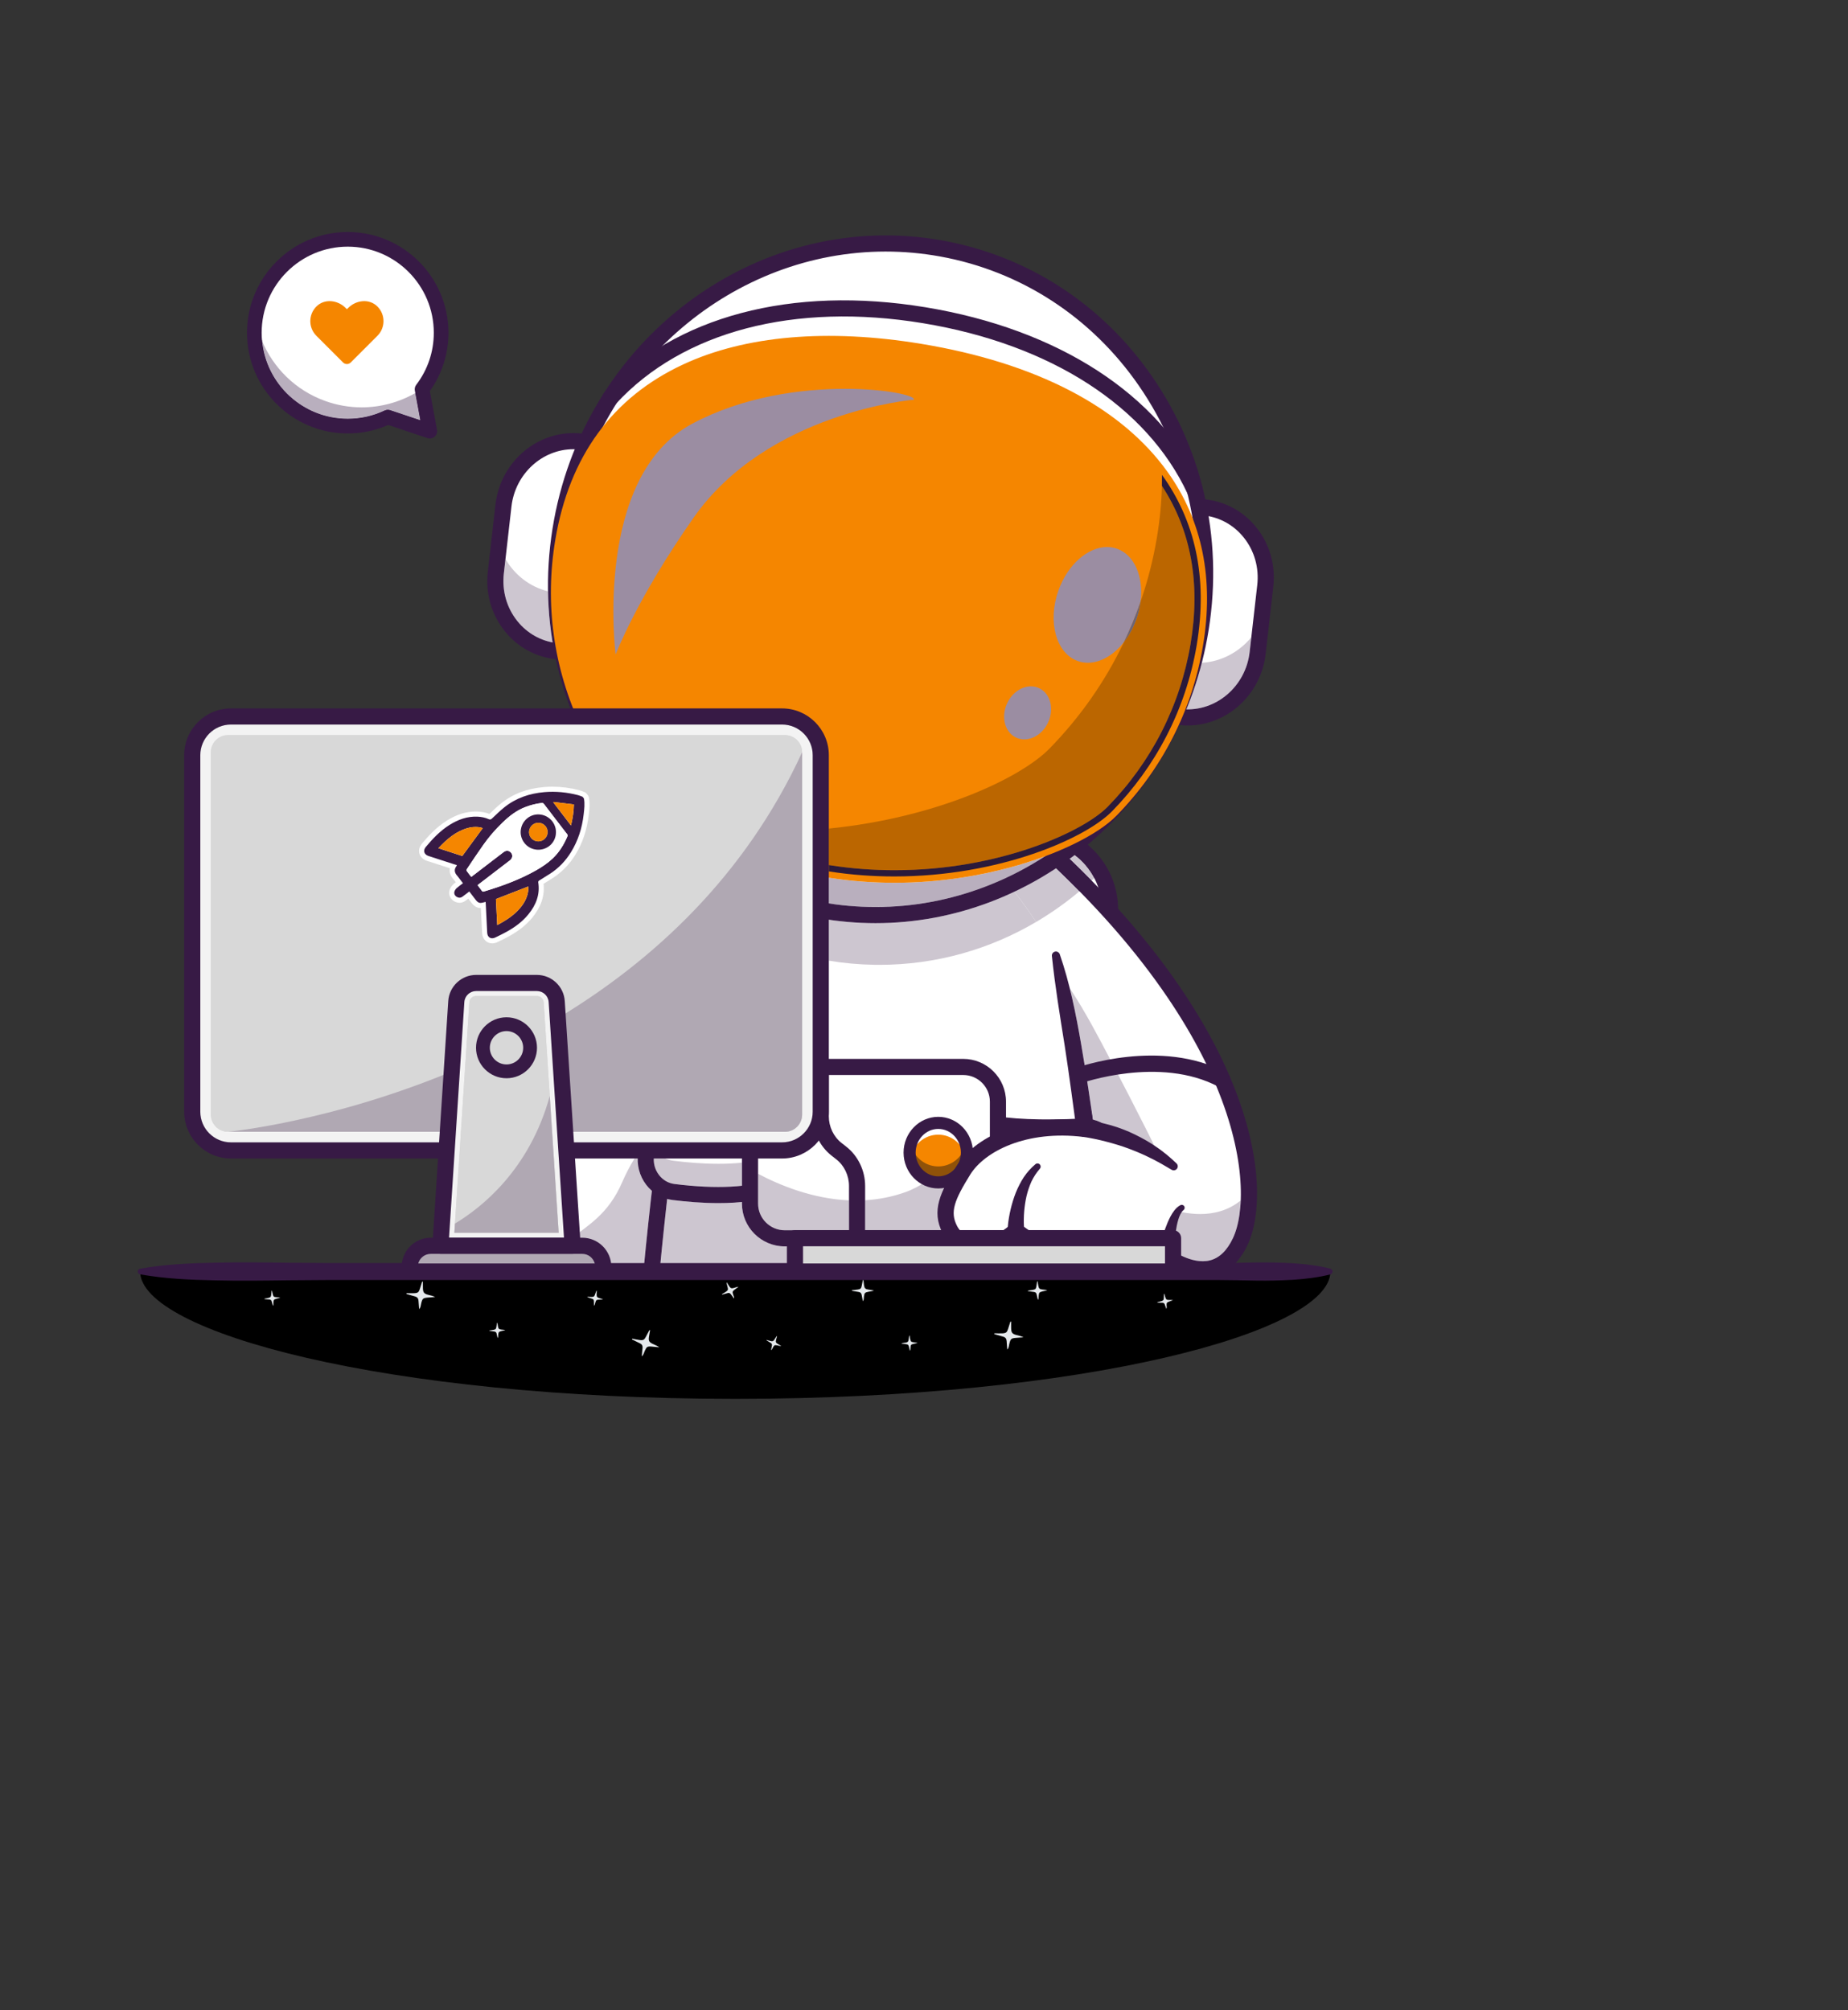 <?xml version="1.0" encoding="UTF-8" standalone="no"?><!DOCTYPE svg PUBLIC "-//W3C//DTD SVG 1.1//EN" "http://www.w3.org/Graphics/SVG/1.1/DTD/svg11.dtd"><svg width="100%" height="100%" viewBox="0 0 319 347" version="1.1" xmlns="http://www.w3.org/2000/svg" xmlns:xlink="http://www.w3.org/1999/xlink" xml:space="preserve" xmlns:serif="http://www.serif.com/" style="fill-rule:evenodd;clip-rule:evenodd;stroke-linejoin:round;stroke-miterlimit:2;"><rect x="0" y="0" width="319" height="347" fill="#333333" stroke="none"/><g id="Raggruppa_183"></g><g id="Raggruppa_184"></g><g id="Raggruppa_186"></g><g id="Raggruppa_187"></g><g id="Raggruppa_191"></g><g id="Raggruppa_192"></g><g id="Raggruppa_193"></g><g id="Raggruppa_194"></g><g><path d="M191.614,156.004l0,61.816c0,6.723 -5.448,12.174 -12.17,12.174l-56.323,0c-6.726,0 -12.174,-5.451 -12.174,-12.174l0,-61.816c0,-2.372 0.676,-4.586 1.85,-6.455c2.153,-3.437 5.97,-5.719 10.324,-5.719l56.323,0c4.656,0 8.701,2.613 10.748,6.455c0.907,1.706 1.422,3.653 1.422,5.719Z" style="fill:#fff;fill-rule:nonzero;"/><path d="M124.109,145.221c-6.49,0 -11.771,5.28 -11.771,11.771l0,59.837c0,6.491 5.281,11.771 11.771,11.771l54.344,0c6.49,0 11.771,-5.28 11.771,-11.771l0,-59.837c0,-6.491 -5.281,-11.771 -11.771,-11.771l-54.344,0Zm54.344,86.163l-54.344,0c-8.025,0 -14.554,-6.529 -14.554,-14.555l0,-59.837c0,-8.026 6.529,-14.555 14.554,-14.555l54.344,0c8.025,0 14.555,6.529 14.555,14.555l0,59.837c0,8.026 -6.53,14.555 -14.555,14.555Z" style="fill:#371a45;fill-rule:nonzero;"/><path d="M127.338,148.639c0,0 -28.566,7.858 -32.801,73.384l66.821,0l-3.959,-77.403l-30.061,4.019Z" style="fill:#fff;fill-rule:nonzero;"/><path d="M111.206,218.01l-7.131,0c-0.305,-1.691 -1.784,-2.973 -3.562,-2.973l-3.221,0c0,0 0,0 0.001,-0.001l1.547,0l-0.086,-1.34c2.744,-2.245 6.235,-4.077 8.632,-9.603c0.651,-1.502 1.37,-2.875 2.147,-4.126l0.539,0c-0.033,1.627 0.482,3.239 1.465,4.527c0.297,0.388 0.628,0.74 0.986,1.05c-0.217,1.911 -0.428,3.823 -0.632,5.736c-0.237,2.244 -0.466,4.486 -0.685,6.73Z" style="fill:#cdc6d0;fill-rule:nonzero;"/><path d="M96.027,220.632l63.866,0l-3.807,-74.432l-28.45,3.803c-0.774,0.253 -7.289,2.599 -14.187,11.844c-6.705,8.986 -15.117,26.453 -17.422,58.785Zm66.796,2.783l-69.771,0l0.096,-1.482c2.21,-34.192 11.153,-52.595 18.266,-62.013c7.866,-10.414 15.245,-12.538 15.555,-12.624l0.184,-0.037l31.559,-4.219l4.111,80.375Z" style="fill:#371a45;fill-rule:nonzero;"/><path d="M214.086,214.312c-4.28,9.059 -12.801,2.452 -12.801,2.452c0,0 -0.319,0.252 -2.771,0.779c-13.954,3.012 -23.151,-5.123 -23.151,-5.123c0,0 -3.083,2.857 -6.111,2.774c-2.597,-0.071 -4.383,-1.207 -5.281,-2.938c-1.664,-3.208 -0.389,-5.87 2.33,-10.25c2.571,-4.148 10.079,-8.486 20.931,-7.134l0,-0.007c0.611,-7.553 -9.037,-16.01 -16.426,-21.326c-4.495,-3.234 -8.151,-5.309 -8.151,-5.309l11.659,-27.338c41.078,34.385 44.2,64.049 39.772,73.42Z" style="fill:#fff;fill-rule:nonzero;"/><path d="M200.171,199.583c-0.13,-0.096 -2.833,-2.101 -7.492,-3.54c-0.955,-1.399 -2.385,-2.404 -4.034,-2.795c-0.615,-4.404 -1.291,-8.801 -2.051,-13.187c-0.551,-3.179 -1.156,-6.356 -1.939,-9.494c2.697,4.035 5.264,9.006 7.12,12.55c4.572,8.73 8.345,16.33 8.396,16.466Z" style="fill:#cdc6d0;fill-rule:nonzero;"/><path d="M207.609,217.699c-2.786,0 -5.445,-2.012 -5.473,-2.034l-0.857,-0.663l-0.736,0.575c-0.182,0.07 -0.781,0.273 -2.322,0.606c-2.051,0.442 -3.997,0.629 -5.82,0.629c-0.355,0 -0.706,-0.008 -1.051,-0.021c-0.165,-1.843 -0.34,-3.686 -0.541,-5.526c-0.076,-0.713 -0.152,-1.426 -0.23,-2.139c1.893,-0.008 3.912,-0.208 6.043,-0.667c2.452,-0.532 2.767,-0.78 2.767,-0.78c0,0 3.597,1.872 7.79,1.873c2.318,0 4.818,-0.573 6.993,-2.35c-0.112,2.795 -0.627,4.997 -1.345,6.515c-1.017,2.153 -2.363,3.445 -4.001,3.842c-0.403,0.098 -0.812,0.14 -1.217,0.14Z" style="fill:#cdc6d0;fill-rule:nonzero;"/><path d="M207.623,220.481c-2.822,0 -5.363,-1.398 -6.526,-2.151c-0.484,0.151 -1.203,0.34 -2.289,0.574c-12.065,2.604 -20.67,-2.669 -23.431,-4.701c-1.274,0.954 -3.683,2.466 -6.161,2.383c-2.988,-0.081 -5.289,-1.392 -6.481,-3.688c-2.046,-3.947 -0.385,-7.166 2.382,-11.627c2.789,-4.492 10.377,-8.736 20.703,-7.941c-0.996,-9.018 -17.306,-20.175 -23.852,-23.889c-0.669,-0.38 -0.904,-1.229 -0.524,-1.897c0.379,-0.669 1.228,-0.903 1.897,-0.525c1.075,0.61 26.328,15.081 25.278,27.965l-0.118,1.448l-1.441,-0.18c-9.918,-1.233 -17.101,2.498 -19.578,6.487c-2.765,4.457 -3.524,6.468 -2.276,8.877c0.715,1.377 2.128,2.134 4.086,2.188c2.007,0.056 4.378,-1.719 5.125,-2.407l0.925,-0.851l0.942,0.831c0.086,0.075 8.881,7.622 21.937,4.806c1.541,-0.333 2.14,-0.536 2.322,-0.606l0.736,-0.575l0.857,0.663c0.032,0.026 3.518,2.663 6.69,1.894c1.638,-0.397 2.984,-1.689 4.001,-3.842c1.976,-4.181 2.416,-13.552 -2.847,-26.2c-4.356,-10.47 -14.235,-26.872 -36.56,-45.559c-0.59,-0.494 -0.668,-1.371 -0.174,-1.961c0.493,-0.59 1.371,-0.668 1.96,-0.174c22.757,19.049 32.869,35.868 37.344,46.624c5.608,13.476 5.121,23.537 2.795,28.459c-1.398,2.959 -3.376,4.763 -5.881,5.363c-0.619,0.148 -1.237,0.212 -1.841,0.212Z" style="fill:#371a45;fill-rule:nonzero;"/><path d="M120.308,164.865c-5.581,24.727 -8.518,62.196 -8.518,62.196l78.982,0c0,0 -2.937,-37.469 -8.517,-62.196c0,0 -13.287,-26.078 -30.974,-26.078c-17.687,0 -30.973,26.078 -30.973,26.078Z" style="fill:#fff;fill-rule:nonzero;"/><path d="M188.452,218.01l-10.163,0l-51.366,0l-12.92,0c0.209,-2.147 0.429,-4.293 0.656,-6.436c0.164,-1.542 0.333,-3.083 0.507,-4.623c0.298,0.08 0.604,0.14 0.915,0.18c2.376,0.298 5.15,0.537 7.942,0.537c1.362,0 2.728,-0.057 4.054,-0.192l0,0.283c0,4.068 3.309,7.378 7.378,7.378l30.822,0c4.069,0 7.379,-3.31 7.379,-7.378l0,-0.601c2,0.367 4.164,0.51 6.32,0.51c2.546,0 5.079,-0.199 7.306,-0.461c0.166,1.46 0.328,2.92 0.484,4.381l0.686,6.422Z" style="fill:#cdc6d0;fill-rule:nonzero;"/><path d="M121.665,165.171c-1.125,5.074 -2.067,10.2 -2.922,15.344c-0.839,5.148 -1.573,10.317 -2.255,15.494c-0.672,5.179 -1.275,10.369 -1.829,15.565c-0.549,5.193 -1.057,10.403 -1.482,15.595l-1.387,-1.5l78.982,0l-1.387,1.5l-0.786,-7.789l-0.833,-7.792c-0.553,-5.194 -1.185,-10.38 -1.829,-15.56c-0.336,-2.589 -0.659,-5.18 -1.029,-7.762c-0.341,-2.589 -0.731,-5.167 -1.117,-7.746c-0.819,-5.153 -1.672,-10.281 -2.215,-15.502l-0.001,-0.006c-0.04,-0.384 0.24,-0.728 0.625,-0.769c0.33,-0.034 0.63,0.168 0.734,0.469c1.724,5.001 2.763,10.174 3.66,15.349c0.897,5.177 1.676,10.37 2.379,15.572c0.702,5.201 1.278,10.417 1.836,15.632c0.284,2.608 0.518,5.22 0.743,7.834c0.23,2.614 0.443,5.223 0.608,7.853l0.095,1.5l-1.483,0l0,0l-78.982,0l-1.511,0l0.123,-1.5c0.429,-5.243 0.937,-10.454 1.489,-15.672c0.556,-5.215 1.161,-10.426 1.836,-15.63c0.686,-5.202 1.423,-10.399 2.269,-15.585c0.862,-5.184 1.811,-10.357 2.953,-15.506c0.167,-0.751 0.91,-1.224 1.661,-1.058c0.751,0.166 1.224,0.91 1.058,1.66l-0.003,0.01Z" style="fill:#371a45;fill-rule:nonzero;"/><path d="M133.594,204.788c-4.813,2.023 -12.261,1.6 -17.338,0.962c-3.046,-0.383 -5.183,-3.302 -4.735,-6.453c0.41,-2.876 2.847,-4.968 5.643,-4.831c4.75,0.23 11.873,0.339 16.385,-0.701l0.045,11.023Z" style="fill:#fff;fill-rule:nonzero;"/><path d="M123.986,204.881c-2.291,0 -4.83,-0.17 -7.557,-0.513c-1.059,-0.133 -2.011,-0.688 -2.679,-1.563c-0.623,-0.817 -0.933,-1.81 -0.894,-2.838l1.967,0c0.447,0.192 0.927,0.325 1.432,0.389c2.269,0.285 5.014,0.527 7.785,0.527c1.357,0 2.72,-0.058 4.037,-0.197l0,3.986c-1.251,0.139 -2.62,0.209 -4.091,0.209Z" style="fill:#cdc6d0;fill-rule:nonzero;"/><path d="M133.594,204.788l0.003,0l-0.003,0Zm-16.689,-8.937c-2.002,0 -3.706,1.534 -4.006,3.642c-0.17,1.194 0.132,2.37 0.851,3.312c0.668,0.875 1.62,1.43 2.679,1.563c7.233,0.91 13.138,0.602 16.625,-0.863c0.659,-0.277 1.147,-1.238 1.34,-2.637c0.35,-2.547 -0.369,-4.995 -0.858,-5.674c-4.594,0.982 -11.445,0.904 -16.44,0.662c-0.063,-0.003 -0.128,-0.005 -0.191,-0.005Zm7.118,11.817c-2.792,0 -5.566,-0.239 -7.942,-0.537c-1.805,-0.227 -3.418,-1.164 -4.544,-2.637c-1.158,-1.517 -1.666,-3.483 -1.394,-5.394c0.513,-3.606 3.547,-6.192 7.089,-6.025c6.981,0.34 12.665,0.103 16.005,-0.666c0.686,-0.157 2.393,-0.184 3.415,2.98c1.147,3.553 0.909,9.24 -2.519,10.682l0,0c-2.844,1.195 -6.491,1.597 -10.11,1.597Z" style="fill:#371a45;fill-rule:nonzero;"/><path d="M170.405,204.788c4.813,2.023 12.261,1.6 17.338,0.962c3.046,-0.383 5.184,-3.302 4.735,-6.453c-0.409,-2.876 -2.847,-4.968 -5.643,-4.831c-4.75,0.23 -11.873,0.339 -16.385,-0.701l-0.045,11.023Z" style="fill:#fff;fill-rule:nonzero;"/><path d="M180.011,204.882c-2.416,0 -4.558,-0.19 -6.355,-0.564l0,-3.958c1.976,0.388 4.147,0.535 6.302,0.535c2.771,0 5.515,-0.243 7.787,-0.528c1.254,-0.158 2.357,-0.749 3.187,-1.609c0.075,0.236 0.132,0.481 0.168,0.735c0.17,1.194 -0.132,2.37 -0.852,3.312c-0.668,0.875 -1.619,1.43 -2.678,1.563c-2.728,0.344 -5.267,0.514 -7.559,0.514Z" style="fill:#b9afbe;fill-rule:nonzero;"/><path d="M170.945,203.505c3.487,1.466 9.391,1.773 16.625,0.863c1.059,-0.133 2.01,-0.688 2.678,-1.563c0.72,-0.942 1.022,-2.118 0.852,-3.312c-0.309,-2.175 -2.119,-3.739 -4.197,-3.637c-4.995,0.243 -11.845,0.32 -16.44,-0.662c-0.489,0.679 -1.208,3.127 -0.858,5.674c0.192,1.399 0.681,2.36 1.34,2.637Zm9.031,4.163c-3.619,0 -7.266,-0.401 -10.11,-1.597l-0.001,0c-3.427,-1.442 -3.665,-7.129 -2.518,-10.682c1.022,-3.164 2.729,-3.138 3.415,-2.98c3.34,0.769 9.023,1.006 16.005,0.666c3.539,-0.17 6.576,2.419 7.089,6.025c0.272,1.912 -0.237,3.878 -1.395,5.395c-1.125,1.473 -2.739,2.409 -4.544,2.636c-2.375,0.298 -5.15,0.537 -7.941,0.537Z" style="fill:#371a45;fill-rule:nonzero;"/><path d="M172.264,190.122l0,17.665c0,3.279 -2.582,5.96 -5.735,5.96l-31.324,0c-3.156,0 -5.735,-2.681 -5.735,-5.96l0,-17.665c0,-3.274 2.579,-5.956 5.735,-5.956l31.324,0c2.519,0 4.675,1.712 5.44,4.072c0.19,0.593 0.295,1.226 0.295,1.884Z" style="fill:#fff;fill-rule:nonzero;"/><path d="M166.277,212.354l-16.94,0l0,-5.181c2.291,-0.133 4.64,-0.568 6.989,-1.41c1.272,-0.455 2.589,-1.179 3.853,-2.014c0.554,0.222 1.155,0.344 1.784,0.344c2.397,0 4.395,-1.771 4.849,-4.121c0.001,0.002 0.001,0.003 0.002,0.005c0.064,-0.33 0.097,-0.67 0.097,-1.02c0,-0.261 -0.019,-0.518 -0.055,-0.768c0.47,-0.469 0.738,-0.756 0.738,-0.756c0,0 0.228,6.661 1.176,6.661c0.008,0 0.015,0 0.022,-0.001c1.031,-0.114 1.663,-2.196 2.08,-4.825l0,8.491c0,2.533 -2.061,4.595 -4.595,4.595Zm-19.723,0l-11.099,0c-2.534,0 -4.595,-2.062 -4.595,-4.595l0,-5.151c3.805,2.015 9.438,4.312 15.694,4.583l0,5.163Z" style="fill:#cdc6d0;fill-rule:nonzero;"/><path d="M135.455,185.558c-2.534,0 -4.595,2.061 -4.595,4.595l0,17.606c0,2.533 2.061,4.595 4.595,4.595l30.822,0c2.534,0 4.595,-2.062 4.595,-4.595l0,-17.606c0,-2.534 -2.061,-4.595 -4.595,-4.595l-30.822,0Zm30.822,29.579l-30.822,0c-4.069,0 -7.378,-3.31 -7.378,-7.378l0,-17.606c0,-4.069 3.309,-7.379 7.378,-7.379l30.822,0c4.069,0 7.379,3.31 7.379,7.379l0,17.606c0,4.068 -3.31,7.378 -7.379,7.378Z" style="fill:#371a45;fill-rule:nonzero;"/><path d="M166.909,198.956c0,2.837 -2.214,5.137 -4.946,5.137c-2.732,0 -4.946,-2.3 -4.946,-5.137c0,-2.837 2.214,-5.137 4.946,-5.137c2.732,0 4.946,2.3 4.946,5.137Z" style="fill:#f58600;fill-rule:nonzero;"/><path d="M166.911,198.957c0,0.35 -0.033,0.69 -0.097,1.02c-0.458,-2.353 -2.457,-4.123 -4.851,-4.123c-2.396,0 -4.395,1.77 -4.849,4.123c-0.065,-0.33 -0.097,-0.67 -0.097,-1.02c0,-2.837 2.213,-5.139 4.946,-5.139c2.731,0 4.948,2.302 4.948,5.139Z" style="fill:#fff;fill-rule:nonzero;"/><path d="M161.963,204.092c-2.394,0 -4.393,-1.767 -4.849,-4.116c0.095,-0.489 0.256,-0.952 0.473,-1.38c0.83,1.629 2.48,2.74 4.376,2.74c1.896,0 3.546,-1.111 4.376,-2.74c0.217,0.427 0.379,0.889 0.473,1.376c-0.454,2.351 -2.453,4.12 -4.849,4.12Zm-4.938,-4.838c-0.005,-0.099 -0.008,-0.199 -0.008,-0.299c0,-0.476 0.063,-0.941 0.18,-1.376l0,0.001c-0.118,0.439 -0.18,0.901 -0.18,1.377c0,0.1 0.003,0.199 0.008,0.297Z" style="fill:#8f5209;fill-rule:nonzero;"/><path d="M157.114,199.976c-0.045,-0.235 -0.076,-0.476 -0.089,-0.722c-0.005,-0.098 -0.008,-0.197 -0.008,-0.297c0,-0.476 0.062,-0.938 0.18,-1.377c0.095,0.356 0.227,0.696 0.39,1.016c-0.217,0.428 -0.378,0.891 -0.473,1.38Zm9.698,-0.004c-0.094,-0.487 -0.256,-0.949 -0.473,-1.376c0.163,-0.321 0.295,-0.661 0.391,-1.017c0.116,0.435 0.179,0.9 0.179,1.376c0,0.348 -0.033,0.688 -0.097,1.017Z" style="fill:#b9afbe;fill-rule:nonzero;"/><path d="M161.963,194.862c-2.152,0 -3.903,1.837 -3.903,4.094c0,2.257 1.751,4.093 3.903,4.093c2.152,0 3.903,-1.836 3.903,-4.093c0,-2.257 -1.751,-4.094 -3.903,-4.094Zm0,10.275c-3.303,0 -5.991,-2.773 -5.991,-6.181c0,-3.408 2.688,-6.181 5.991,-6.181c3.303,0 5.991,2.773 5.991,6.181c0,3.408 -2.688,6.181 -5.991,6.181Z" style="fill:#371a45;fill-rule:nonzero;"/><path d="M147.945,215.137c-0.768,0 -1.391,-0.623 -1.391,-1.391l0,-9.042c0,-1.801 -0.823,-3.519 -2.2,-4.596l-0.795,-0.622c-2.047,-1.6 -3.27,-4.138 -3.27,-6.789l0,-8.531c0,-0.769 0.623,-1.392 1.392,-1.392c0.769,0 1.392,0.623 1.392,1.392l0,8.531c0,1.801 0.822,3.519 2.2,4.596l0.795,0.622c2.047,1.6 3.269,4.138 3.269,6.789l0,9.042c0,0.768 -0.623,1.391 -1.392,1.391Z" style="fill:#371a45;fill-rule:nonzero;"/><path d="M188.429,151.995c-1.21,-1.234 -2.473,-2.482 -3.793,-3.745c0.298,-0.218 0.595,-0.439 0.888,-0.662c1.398,1.053 2.554,2.41 3.369,3.971c-0.154,0.146 -0.308,0.292 -0.464,0.436Z" style="fill:#cdc6d0;fill-rule:nonzero;"/><path d="M188.893,151.559c-0.815,-1.561 -1.971,-2.918 -3.369,-3.971c0.491,-0.373 0.978,-0.756 1.458,-1.144c1.317,1.04 2.414,2.348 3.21,3.841c-0.426,0.432 -0.859,0.857 -1.299,1.274Z" style="fill:#371a45;fill-rule:nonzero;"/><path d="M178.848,159.141c-1.037,-1.579 -2.293,-3.371 -3.741,-5.22c2.488,-1.177 4.893,-2.531 7.196,-4.05c1.409,1.339 2.754,2.663 4.038,3.969c-2.347,1.972 -4.853,3.747 -7.493,5.301Z" style="fill:#cdc6d0;fill-rule:nonzero;"/><path d="M186.341,153.84c-1.284,-1.306 -2.629,-2.63 -4.038,-3.969c0.791,-0.522 1.567,-1.061 2.333,-1.621c1.32,1.263 2.583,2.511 3.793,3.745c-0.68,0.632 -1.377,1.248 -2.088,1.845Z" style="fill:#371a45;fill-rule:nonzero;"/><path d="M151.8,166.539c-0.266,0 -0.532,-0.001 -0.798,-0.006c-2.696,-0.04 -5.344,-0.281 -7.929,-0.71l0,-7.071c2.706,0.399 5.4,0.593 8.07,0.593c8.408,0 16.557,-1.924 23.964,-5.424c1.448,1.849 2.704,3.641 3.741,5.22c-8,4.712 -17.237,7.398 -27.048,7.398Z" style="fill:#cdc6d0;fill-rule:nonzero;"/><path d="M203.806,123.767c-0.626,-0.066 -1.073,-0.645 -0.999,-1.294l3.848,-33.835c0.074,-0.649 0.642,-1.122 1.267,-1.055c6.565,0.693 11.26,6.772 10.486,13.578l-1.313,11.538c-0.774,6.806 -6.724,11.761 -13.289,11.068Z" style="fill:#fff;fill-rule:nonzero;"/><path d="M207.805,87.826c-0.451,0 -0.847,0.36 -0.901,0.84l-3.849,33.836c-0.029,0.255 0.042,0.503 0.198,0.697c0.146,0.182 0.352,0.296 0.579,0.32c6.419,0.676 12.257,-4.189 13.015,-10.849l1.312,-11.537c0.377,-3.312 -0.538,-6.534 -2.577,-9.074c-1.931,-2.407 -4.661,-3.908 -7.686,-4.228c-0.031,-0.002 -0.061,-0.005 -0.091,-0.005Zm-2.779,36.256c-0.412,0 -0.827,-0.021 -1.246,-0.066c-0.362,-0.038 -0.687,-0.217 -0.918,-0.504c-0.24,-0.299 -0.348,-0.678 -0.304,-1.067l3.849,-33.835c0.089,-0.784 0.784,-1.357 1.541,-1.276c3.16,0.333 6.009,1.9 8.025,4.412c2.122,2.645 3.074,5.998 2.683,9.443l-1.312,11.538c-0.74,6.498 -6.134,11.355 -12.318,11.355Z" style="fill:#371a45;fill-rule:nonzero;"/><path d="M205.028,122.44c-0.076,0 -0.152,-0.001 -0.228,-0.003c1.058,-2.579 1.949,-5.26 2.66,-8.029c3.36,-0.198 6.428,-1.851 8.542,-4.411l-0.29,2.544c-0.644,5.663 -5.328,9.899 -10.684,9.899Z" style="fill:#cdc6d0;fill-rule:nonzero;"/><path d="M204.215,122.408c5.688,0.454 10.821,-3.919 11.497,-9.867l1.312,-11.538c0.342,-3.006 -0.486,-5.929 -2.332,-8.23c-1.688,-2.103 -4.051,-3.438 -6.676,-3.778l-3.801,33.413Zm0.811,2.816c-0.451,0 -0.907,-0.024 -1.366,-0.073c-0.667,-0.07 -1.266,-0.398 -1.688,-0.924c-0.432,-0.539 -0.627,-1.217 -0.548,-1.911l3.848,-33.835c0.161,-1.405 1.412,-2.43 2.796,-2.282c3.465,0.365 6.588,2.081 8.795,4.832c2.315,2.884 3.354,6.538 2.927,10.287l-1.312,11.538c-0.805,7.078 -6.696,12.368 -13.452,12.368Z" style="fill:#371a45;fill-rule:nonzero;"/><path d="M100.193,76.212c0.626,0.066 1.073,0.646 0.999,1.294l-3.849,33.836c-0.073,0.648 -0.641,1.121 -1.266,1.055c-6.566,-0.693 -11.26,-6.772 -10.486,-13.579l1.313,-11.537c0.774,-6.807 6.724,-11.762 13.289,-11.069Z" style="fill:#fff;fill-rule:nonzero;"/><path d="M98.973,76.398c-5.934,0 -11.111,4.667 -11.821,10.911l-1.312,11.538c-0.377,3.311 0.538,6.534 2.576,9.073c1.931,2.407 4.661,3.908 7.686,4.228c0.496,0.051 0.934,-0.323 0.993,-0.835l3.849,-33.835c0.029,-0.255 -0.041,-0.503 -0.198,-0.698c-0.146,-0.182 -0.352,-0.295 -0.579,-0.319c-0.401,-0.043 -0.8,-0.063 -1.194,-0.063Zm-2.779,36.255c-0.048,0 -0.095,-0.003 -0.144,-0.008c-3.159,-0.333 -6.009,-1.9 -8.024,-4.412c-2.122,-2.644 -3.075,-5.998 -2.683,-9.443l1.312,-11.537c0.789,-6.932 6.877,-11.996 13.564,-11.289c0.362,0.037 0.687,0.216 0.918,0.503c0.24,0.299 0.348,0.679 0.304,1.067l-3.849,33.836c-0.084,0.735 -0.696,1.283 -1.398,1.283Z" style="fill:#371a45;fill-rule:nonzero;"/><path d="M95.39,110.89c-2.387,-0.452 -4.523,-1.74 -6.083,-3.684c-1.846,-2.301 -2.674,-5.223 -2.333,-8.23l0.282,-2.476c1.583,2.735 4.188,4.792 7.342,5.569c0.049,2.971 0.314,5.919 0.792,8.821Z" style="fill:#cdc6d0;fill-rule:nonzero;"/><path d="M98.973,77.539c-5.363,0 -10.042,4.236 -10.687,9.899l-1.312,11.538c-0.341,3.007 0.487,5.929 2.333,8.23c1.688,2.104 4.051,3.439 6.676,3.778l3.801,-33.412c-0.271,-0.022 -0.543,-0.033 -0.811,-0.033Zm-2.779,36.256c-0.087,0 -0.175,-0.005 -0.264,-0.014c-3.464,-0.366 -6.588,-2.082 -8.794,-4.833c-2.315,-2.884 -3.354,-6.537 -2.928,-10.286l1.312,-11.539c0.86,-7.551 7.503,-13.071 14.819,-12.295c0.667,0.07 1.266,0.398 1.688,0.924c0.432,0.539 0.627,1.218 0.548,1.911l-3.848,33.836c-0.15,1.315 -1.259,2.296 -2.533,2.296Z" style="fill:#371a45;fill-rule:nonzero;"/><path d="M207.018,109.935c-5.791,31.535 -35.116,52.645 -65.498,47.152c-30.383,-5.492 -50.317,-35.508 -44.526,-67.042c5.792,-31.534 35.116,-52.644 65.499,-47.151c30.382,5.492 50.317,35.508 44.525,67.041Z" style="fill:#fff;fill-rule:nonzero;"/><path d="M152.869,42.278c-26.578,0 -50.484,19.799 -55.629,47.812c-2.864,15.593 0.425,31.217 9.262,43.993c8.372,12.102 20.824,20.184 35.062,22.758c30.197,5.46 59.45,-15.602 65.209,-46.95c2.863,-15.594 -0.426,-31.217 -9.263,-43.992c-8.372,-12.103 -20.823,-20.185 -35.062,-22.759c-3.212,-0.581 -6.415,-0.862 -9.579,-0.862Zm-1.726,115.925c-3.194,0 -6.424,-0.283 -9.668,-0.869c-14.371,-2.599 -26.936,-10.754 -35.384,-22.967c-8.913,-12.885 -12.231,-28.642 -9.343,-44.367c5.807,-31.619 35.319,-52.859 65.789,-47.352c14.37,2.598 26.937,10.754 35.384,22.966c8.914,12.886 12.231,28.642 9.343,44.367c-5.189,28.253 -29.308,48.222 -56.121,48.222Z" style="fill:#371a45;fill-rule:nonzero;"/><path d="M151.143,156.561c-2.667,0 -5.365,-0.205 -8.07,-0.624l0,-4.428c3.964,0.611 7.758,0.863 11.32,0.863c8.111,0 15.014,-1.305 19.946,-2.635c2.099,-0.567 4.13,-1.218 6.042,-1.93c-8.626,5.586 -18.721,8.754 -29.238,8.754Z" style="fill:#b9afbe;fill-rule:nonzero;"/><path d="M152.869,43.42c-26.039,0 -49.461,19.411 -54.506,46.877c-2.808,15.292 0.416,30.612 9.078,43.136c8.198,11.851 20.388,19.765 34.326,22.285c3.143,0.568 6.28,0.843 9.376,0.843c26.039,0.001 49.461,-19.412 54.506,-46.876c2.809,-15.294 -0.415,-30.613 -9.078,-43.136c-8.198,-11.852 -20.389,-19.766 -34.326,-22.286c-3.143,-0.568 -6.28,-0.843 -9.376,-0.843Zm-1.726,115.925c-3.262,0 -6.56,-0.29 -9.871,-0.888c-14.671,-2.652 -27.498,-10.977 -36.12,-23.44c-9.086,-13.137 -12.47,-29.198 -9.527,-45.223c5.921,-32.236 36.027,-53.89 67.115,-48.27c14.671,2.652 27.499,10.977 36.12,23.44c9.087,13.137 12.47,29.198 9.527,45.223c-5.29,28.803 -29.89,49.158 -57.244,49.158Z" style="fill:#371a45;fill-rule:nonzero;"/><path d="M206.573,111.37c-1.889,11.202 -7.147,21.024 -14.591,28.642c-5.582,5.71 -25.955,13.959 -48.797,10.417c-21.18,-3.284 -38.447,-18.151 -41.852,-25.341c-4.542,-9.591 -6.292,-20.567 -4.402,-31.768c4.999,-29.642 31.615,-37.889 61.893,-32.904c30.278,4.984 52.749,21.313 47.749,50.954Z" style="fill:#f58600;fill-rule:nonzero;"/><path d="M143.084,60.144c-9.269,0 -17.484,1.586 -24.229,4.722c-11.539,5.365 -18.555,14.999 -20.856,28.634c-1.791,10.62 -0.299,21.383 4.314,31.124c3.277,6.919 20.259,21.511 41.038,24.734c23.023,3.57 42.831,-4.963 47.855,-10.105c7.563,-7.738 12.506,-17.442 14.298,-28.063c1.852,-10.982 -0.069,-20.556 -5.713,-28.455c-7.666,-10.732 -21.893,-18.08 -41.143,-21.25c-5.443,-0.896 -10.652,-1.341 -15.564,-1.341Zm11.309,92.228c-3.579,0 -7.391,-0.255 -11.374,-0.872c-12.1,-1.876 -21.924,-7.224 -28.035,-11.381c-6.929,-4.711 -12.671,-10.429 -14.631,-14.567c-4.803,-10.144 -6.357,-21.353 -4.492,-32.412c2.426,-14.382 9.854,-24.556 22.079,-30.24c10.717,-4.983 24.915,-6.213 41.06,-3.554c19.831,3.265 34.547,10.917 42.556,22.129c5.99,8.385 8.038,18.504 6.086,30.076c-1.865,11.058 -7.012,21.162 -14.886,29.218c-3.272,3.349 -10.329,6.785 -18.417,8.968c-4.932,1.33 -11.835,2.635 -19.946,2.635Z" style="fill:#f58600;fill-rule:nonzero;"/><path d="M187.779,114.4c-0.599,0 -1.192,-0.1 -1.766,-0.309c-3.722,-1.356 -5.208,-6.789 -3.318,-12.135c1.598,-4.523 5.101,-7.535 8.395,-7.535c0.6,0 1.193,0.1 1.767,0.309c3.008,1.095 4.556,4.854 4.041,9.078c-0.833,2.409 -1.795,4.751 -2.877,7.019c-1.755,2.234 -4.044,3.573 -6.242,3.573Z" style="fill:#9b8da2;fill-rule:nonzero;"/><path d="M176.811,127.627c-0.543,0 -1.077,-0.126 -1.572,-0.391c-1.901,-1.021 -2.481,-3.722 -1.296,-6.035c0.876,-1.71 2.474,-2.728 4.016,-2.728c0.542,0 1.077,0.126 1.571,0.391c1.901,1.02 2.482,3.722 1.297,6.034c-0.877,1.711 -2.475,2.729 -4.016,2.729Z" style="fill:#9b8da2;fill-rule:nonzero;"/><path d="M154.425,150.206c-3.569,0 -7.279,-0.26 -11.074,-0.848c-0.092,-0.015 -0.186,-0.029 -0.278,-0.044l0,-6.296c18.465,-1.851 33.052,-8.653 38.102,-13.821c5.21,-5.331 9.576,-11.513 12.846,-18.37c0.877,-1.116 1.622,-2.455 2.154,-3.962c0.362,-1.026 0.601,-2.054 0.723,-3.057c1.216,-3.517 2.156,-7.177 2.794,-10.961c0.526,-3.108 0.809,-6.103 0.873,-8.984c5.042,7.677 6.703,16.863 4.939,27.327c-1.792,10.621 -6.735,20.325 -14.298,28.063c-4.196,4.294 -18.701,10.953 -36.781,10.953Z" style="fill:#b60;fill-rule:nonzero;"/><path d="M154.371,151.284c-3.622,0 -7.371,-0.262 -11.188,-0.854c-0.036,-0.005 -0.073,-0.011 -0.11,-0.017l0,-1.099c0.092,0.015 0.186,0.029 0.278,0.044c3.795,0.588 7.505,0.848 11.074,0.848c18.08,0 32.585,-6.659 36.781,-10.953c7.563,-7.738 12.506,-17.442 14.298,-28.063c1.764,-10.464 0.103,-19.65 -4.939,-27.327c0.014,-0.639 0.017,-1.272 0.01,-1.9c5.582,7.738 8.004,17.5 5.997,29.406c-1.889,11.203 -7.149,21.025 -14.589,28.643c-4.65,4.756 -19.561,11.272 -37.612,11.272Z" style="fill:#2a1a3b;fill-rule:nonzero;"/><path d="M194.021,110.827c1.082,-2.268 2.044,-4.61 2.877,-7.019c-0.122,1.003 -0.361,2.031 -0.723,3.057c-0.532,1.507 -1.277,2.846 -2.154,3.962Z" style="fill:#6b6577;fill-rule:nonzero;"/><path d="M206.238,85.991c-0.401,0 -0.799,-0.174 -1.073,-0.509c-0.006,-0.007 -0.019,-0.023 -0.025,-0.031l-0.098,-0.126l-0.068,-0.144c-7.016,-15.059 -23.666,-25.775 -45.679,-29.399c-22.14,-3.644 -41.436,1.414 -52.941,13.88l-0.086,0.085c-0.565,0.513 -1.44,0.48 -1.961,-0.079c-0.508,-0.548 -0.495,-1.394 0.027,-1.922c12.154,-13.147 32.347,-18.509 55.413,-14.711c22.921,3.774 40.319,15.052 47.737,30.943c0.285,0.574 0.144,1.29 -0.375,1.705c-0.258,0.206 -0.566,0.308 -0.871,0.308Z" style="fill:#371a45;fill-rule:nonzero;"/><path d="M106.268,112.981c0,0 -3.916,-30.698 13.237,-39.851c8.781,-4.685 18.792,-6.017 26.37,-6.017c7.226,0 12.239,1.21 11.869,1.879c0,0 -25.214,2.094 -38.026,20.38c-9.879,14.1 -13.45,23.609 -13.45,23.609Z" style="fill:#9b8da2;fill-rule:nonzero;"/><path d="M229.654,219.477c0,10.421 -42.295,21.977 -102.729,21.977c-60.435,0 -102.734,-11.556 -102.734,-21.977l205.463,0Z" style="fill-rule:nonzero;"/><path d="M24.191,218.989c4.281,-0.755 8.561,-0.955 12.842,-1.035c4.28,-0.105 8.561,-0.049 12.841,0.008l6.421,0.046l6.42,0.002l141.257,0l6.42,-0.001c2.14,0.001 4.28,-0.066 6.421,-0.097c2.14,-0.032 4.281,0.017 6.421,0.14c1.069,0.07 2.14,0.167 3.21,0.321c1.07,0.15 2.14,0.328 3.21,0.616c0.271,0.072 0.431,0.35 0.358,0.62c-0.048,0.18 -0.189,0.312 -0.358,0.358c-1.07,0.287 -2.14,0.464 -3.21,0.615c-1.07,0.154 -2.141,0.251 -3.21,0.321c-2.14,0.122 -4.281,0.172 -6.421,0.14c-2.141,-0.031 -4.281,-0.098 -6.421,-0.097l-6.42,-0.001l-25.683,0l-51.366,0l-51.366,0l-12.842,0l-6.42,0.002l-6.421,0.046c-4.28,0.057 -8.561,0.113 -12.841,0.008c-4.281,-0.08 -8.561,-0.281 -12.842,-1.034c-0.27,-0.048 -0.45,-0.305 -0.403,-0.576c0.038,-0.211 0.204,-0.367 0.403,-0.402Z" style="fill:#371a45;fill-rule:nonzero;"/><path d="M187.232,194.871c-10.853,-1.349 -18.358,2.988 -20.932,7.134c-2.718,4.381 -3.993,7.043 -2.329,10.252c0.897,1.729 2.685,2.866 5.282,2.938c3.027,0.083 6.109,-2.776 6.109,-2.776c0,0 9.198,8.136 23.153,5.124c2.45,-0.528 2.769,-0.778 2.769,-0.778l1.367,-6.339c0,0 1.901,-8.212 -4.68,-12.138c-5.512,-3.286 -10.739,-3.417 -10.739,-3.417Z" style="fill:#fff;fill-rule:nonzero;"/><path d="M200.429,215.667m-0.001,0.001m-0.001,0l-0.001,0.002l0.001,-0.002Zm-8.138,3.943c-8.621,0.001 -14.678,-3.764 -16.912,-5.408c-1.274,0.954 -3.683,2.466 -6.161,2.383c-2.988,-0.081 -5.289,-1.392 -6.481,-3.688c-2.046,-3.947 -0.385,-7.166 2.382,-11.627c2.93,-4.718 11.154,-9.165 22.287,-7.781c0.763,0.095 1.304,0.79 1.21,1.552c-0.095,0.764 -0.786,1.305 -1.554,1.21c-9.919,-1.233 -17.101,2.498 -19.578,6.487c-2.764,4.457 -3.524,6.468 -2.276,8.877c0.715,1.377 2.128,2.134 4.086,2.188c2.007,0.056 4.378,-1.719 5.125,-2.407l0.925,-0.851l0.942,0.831c0.086,0.075 8.881,7.622 21.937,4.806c1.708,-0.369 2.259,-0.578 2.367,-0.624c0.592,-0.342 1.359,-0.204 1.792,0.349c0.473,0.605 0.367,1.48 -0.239,1.954c-0.185,0.144 -0.57,0.446 -3.333,1.042c-2.304,0.497 -4.484,0.707 -6.519,0.707Z" style="fill:#371a45;fill-rule:nonzero;"/><path d="M187.307,193.481c0.242,0.007 0.416,0.013 0.614,0.029c0.193,0.014 0.382,0.032 0.57,0.054c0.377,0.042 0.745,0.099 1.114,0.164c0.734,0.135 1.459,0.302 2.171,0.508c0.712,0.203 1.413,0.441 2.101,0.708c0.343,0.139 0.687,0.27 1.026,0.416l1.002,0.466c1.322,0.647 2.605,1.367 3.801,2.214c0.61,0.4 1.179,0.863 1.748,1.315c0.564,0.461 1.097,0.959 1.627,1.451c0.282,0.261 0.299,0.703 0.037,0.985c-0.222,0.24 -0.573,0.288 -0.847,0.137l-0.051,-0.028c-0.612,-0.337 -1.183,-0.722 -1.793,-1.046c-0.612,-0.321 -1.2,-0.669 -1.823,-0.957c-1.216,-0.626 -2.479,-1.14 -3.743,-1.625c-1.268,-0.477 -2.563,-0.859 -3.86,-1.201c-0.648,-0.177 -1.301,-0.319 -1.951,-0.462c-0.325,-0.06 -0.651,-0.139 -0.973,-0.19c-0.162,-0.031 -0.322,-0.061 -0.48,-0.085l-0.44,-0.073l-0.118,-0.02c-0.757,-0.126 -1.269,-0.842 -1.143,-1.599c0.116,-0.694 0.727,-1.182 1.411,-1.161Z" style="fill:#371a45;fill-rule:nonzero;"/><path d="M173.97,211.69c0.044,-0.563 0.112,-1.028 0.197,-1.529c0.082,-0.493 0.182,-0.979 0.297,-1.462c0.23,-0.966 0.524,-1.917 0.886,-2.845c0.376,-0.924 0.831,-1.82 1.375,-2.662c0.565,-0.835 1.241,-1.597 2.013,-2.243c0.233,-0.195 0.579,-0.163 0.774,0.069c0.176,0.211 0.167,0.515 -0.009,0.715l-0.021,0.024c-0.58,0.66 -1.057,1.395 -1.435,2.186c-0.361,0.803 -0.64,1.641 -0.848,2.502c-0.196,0.866 -0.328,1.748 -0.403,2.634c-0.038,0.443 -0.061,0.888 -0.068,1.33c-0.009,0.432 -0.003,0.905 0.026,1.281c0.06,0.768 -0.515,1.44 -1.283,1.5c-0.77,0.06 -1.441,-0.515 -1.501,-1.284c-0.005,-0.07 -0.004,-0.148 0,-0.216Z" style="fill:#371a45;fill-rule:nonzero;"/><path d="M199.897,216.636c0.156,-0.795 0.334,-1.526 0.536,-2.28c0.201,-0.746 0.427,-1.488 0.687,-2.224c0.263,-0.735 0.559,-1.465 0.939,-2.177c0.193,-0.356 0.409,-0.707 0.674,-1.043c0.267,-0.331 0.585,-0.664 1.034,-0.89c0.247,-0.126 0.55,-0.026 0.675,0.221c0.107,0.213 0.049,0.466 -0.126,0.613l-0.046,0.038c-0.394,0.329 -0.678,0.983 -0.876,1.63c-0.198,0.662 -0.333,1.363 -0.436,2.071c-0.101,0.71 -0.172,1.43 -0.219,2.152c-0.046,0.715 -0.074,1.461 -0.07,2.148c0.005,0.772 -0.616,1.403 -1.389,1.409c-0.772,0.005 -1.403,-0.617 -1.409,-1.39c0,-0.091 0.01,-0.19 0.026,-0.278Z" style="fill:#371a45;fill-rule:nonzero;"/><rect x="137.227" y="213.722" width="65.267" height="5.755" style="fill:#d8d8d8;fill-rule:nonzero;"/><path d="M138.619,218.085l62.483,0l0,-2.972l-62.483,0l0,2.972Zm63.875,2.784l-65.267,0c-0.769,0 -1.392,-0.623 -1.392,-1.392l0,-5.755c0,-0.769 0.623,-1.392 1.392,-1.392l65.267,0c0.769,0 1.392,0.623 1.392,1.392l0,5.755c0,0.769 -0.623,1.392 -1.392,1.392Z" style="fill:#371a45;fill-rule:nonzero;"/><path d="M134.998,198.575l-95.13,0c-3.691,0 -6.683,-2.992 -6.683,-6.683l0,-61.539c0,-3.69 2.992,-6.683 6.683,-6.683l95.13,0c3.691,0 6.683,2.993 6.683,6.683l0,61.539c0,3.691 -2.992,6.683 -6.683,6.683Z" style="fill:#d8d8d8;fill-rule:nonzero;"/><path d="M134.998,197.183l-37.318,0l-0.119,-1.825l37.94,0c1.631,0 2.96,-1.33 2.96,-2.964l0,-62.543c0,-1.635 -1.329,-2.961 -2.96,-2.961l-96.137,0c-1.631,0 -2.96,1.326 -2.96,2.961l0,62.543c0,1.634 1.329,2.964 2.96,2.964l37.942,0l-0.119,1.825l-37.319,0c-2.917,0 -5.291,-2.373 -5.291,-5.291l0,-61.539c0,-2.917 2.374,-5.291 5.291,-5.291l95.13,0c2.917,0 5.291,2.374 5.291,5.291l0,61.539c0,2.918 -2.374,5.291 -5.291,5.291Z" style="fill:#f3f3f3;fill-rule:nonzero;"/><path d="M138.461,129.851l0,62.543c0,1.634 -1.329,2.964 -2.96,2.964l-96.137,0c-1.631,0 -2.96,-1.33 -2.96,-2.964l0,-62.543c0,-1.635 1.329,-2.961 2.96,-2.961l96.137,0c1.631,0 2.96,1.326 2.96,2.961Z" style="fill:#d8d8d8;fill-rule:nonzero;"/><path d="M135.501,195.358l-37.94,0l-1.276,-19.614c16.27,-9.793 32.264,-24.35 42.176,-45.893l0,62.543c0,1.634 -1.329,2.964 -2.96,2.964Zm-58.195,0l-37.942,0c0,0 17.574,-1.664 38.618,-10.411l-0.676,10.411Z" style="fill:#b0a8b3;fill-rule:nonzero;"/><path d="M39.868,125.062c-2.917,0 -5.291,2.374 -5.291,5.291l0,61.539c0,2.918 2.374,5.291 5.291,5.291l95.13,0c2.917,0 5.291,-2.373 5.291,-5.291l0,-61.539c0,-2.917 -2.374,-5.291 -5.291,-5.291l-95.13,0Zm95.13,74.905l-95.13,0c-4.452,0 -8.075,-3.623 -8.075,-8.075l0,-61.539c0,-4.452 3.623,-8.075 8.075,-8.075l95.13,0c4.452,0 8.075,3.623 8.075,8.075l0,61.539c0,4.452 -3.623,8.075 -8.075,8.075Z" style="fill:#371a45;fill-rule:nonzero;"/><path d="M103.311,219.477l-31.757,0c-0.452,0 -0.82,-0.367 -0.82,-0.82c0,-1.999 1.621,-3.62 3.619,-3.62l26.16,0c1.998,0 3.619,1.621 3.619,3.62c0,0.453 -0.367,0.82 -0.821,0.82Z" style="fill:#d8d8d8;fill-rule:nonzero;"/><path d="M103.311,219.477l-31.757,0c-0.452,0 -0.82,-0.367 -0.82,-0.82c0,-1.999 1.621,-3.62 3.619,-3.62l26.16,0c1.998,0 3.619,1.621 3.619,3.62c0,0.453 -0.367,0.82 -0.821,0.82Z" style="fill:#b0a8b3;fill-rule:nonzero;"/><path d="M87.433,185.61c-2.626,0 -4.757,-2.13 -4.757,-4.756c0,-2.626 2.131,-4.756 4.757,-4.756c2.628,0 4.756,2.13 4.756,4.756c0,2.626 -2.128,4.756 -4.756,4.756Zm8.666,-12.731c-0.116,-1.805 -1.616,-3.208 -3.424,-3.208l-10.485,0c-1.808,0 -3.308,1.403 -3.424,3.208l-2.739,42.157l22.813,0l-2.741,-42.157Z" style="fill:#d8d8d8;fill-rule:nonzero;"/><path d="M98.84,215.036l-22.813,0l2.739,-42.157c0.116,-1.805 1.616,-3.208 3.424,-3.208l10.485,0c1.808,0 3.308,1.403 3.424,3.208l2.741,42.157Z" style="fill:#d8d8d8;fill-rule:nonzero;"/><path d="M98.84,215.036l-2.34,0l-2.797,0l-17.676,0l2.739,-42.157c0.116,-1.805 1.616,-3.208 3.424,-3.208l10.485,0c1.808,0 3.308,1.403 3.424,3.208l2.741,42.157Zm-2.404,-2.252l-1.534,-23.605l-1.052,-16.155c-0.039,-0.618 -0.554,-1.1 -1.175,-1.1l-10.485,0c-0.62,0 -1.136,0.482 -1.174,1.1l-2.481,38.17l-0.104,1.59l18.005,0Z" style="fill:#f3f3f3;fill-rule:nonzero;"/><path d="M96.436,212.784l-18.005,0l0.104,-1.59l2.481,-38.17c0.038,-0.618 0.554,-1.1 1.174,-1.1l10.485,0c0.621,0 1.136,0.482 1.175,1.1l1.052,16.155l1.534,23.605Z" style="fill:#d8d8d8;fill-rule:nonzero;"/><path d="M87.433,177.975c-1.588,0 -2.88,1.291 -2.88,2.879c0,1.588 1.292,2.879 2.88,2.879c1.588,0 2.879,-1.291 2.879,-2.879c0,-1.588 -1.291,-2.879 -2.879,-2.879Zm0,8.14c-2.901,0 -5.262,-2.36 -5.262,-5.261c0,-2.902 2.361,-5.262 5.262,-5.262c2.901,0 5.262,2.36 5.262,5.262c0,2.901 -2.361,5.261 -5.262,5.261Z" style="fill:#371a45;fill-rule:nonzero;"/><path d="M96.436,212.784l-18.005,0l0.104,-1.59c4.544,-2.72 12.846,-9.239 16.367,-22.015l1.534,23.605Z" style="fill:#b0a8b3;fill-rule:nonzero;"/><path d="M77.513,213.644l19.842,0l-2.645,-40.674l0,-0.001c-0.069,-1.069 -0.962,-1.906 -2.035,-1.906l-10.485,0c-1.072,0 -1.966,0.837 -2.035,1.906l-2.642,40.675Zm21.327,2.784l-22.813,0c-0.384,0 -0.752,-0.159 -1.015,-0.44c-0.263,-0.281 -0.398,-0.658 -0.373,-1.043l2.738,-42.155c0.162,-2.529 2.276,-4.511 4.813,-4.511l10.485,0c2.536,0 4.65,1.981 4.813,4.51l2.742,42.156c0.025,0.385 -0.11,0.762 -0.373,1.043c-0.264,0.281 -0.631,0.44 -1.017,0.44Z" style="fill:#371a45;fill-rule:nonzero;"/><path d="M45.645,224.161c0.244,-0.048 0.49,-0.085 0.731,-0.145c0.326,-0.084 0.397,-0.176 0.435,-0.513c0.025,-0.225 0.046,-0.449 0.072,-0.674c0.002,-0.018 0.03,-0.032 0.068,-0.07c0.047,0.227 0.084,0.439 0.135,0.648c0.093,0.386 0.202,0.477 0.61,0.502c0.224,0.013 0.45,0.01 0.687,0.075c-0.232,0.066 -0.464,0.13 -0.696,0.198c-0.408,0.119 -0.46,0.186 -0.482,0.615c-0.006,0.113 0,0.226 -0.003,0.34c-0.003,0.084 -0.012,0.169 -0.082,0.268c-0.073,-0.255 -0.15,-0.51 -0.218,-0.767c-0.054,-0.199 -0.175,-0.312 -0.38,-0.33c-0.291,-0.025 -0.581,-0.048 -0.872,-0.072c-0.002,-0.025 -0.004,-0.05 -0.005,-0.075Z" style="fill:#e5e9ec;fill-rule:nonzero;"/><path d="M101.411,223.829c0.248,0.012 0.497,0.035 0.745,0.033c0.337,-0.003 0.428,-0.076 0.545,-0.394c0.077,-0.212 0.151,-0.426 0.23,-0.638c0.006,-0.016 0.037,-0.024 0.083,-0.052c-0.009,0.232 -0.023,0.447 -0.023,0.662c-0.003,0.397 0.082,0.511 0.472,0.633c0.216,0.066 0.435,0.118 0.651,0.236c-0.242,0.009 -0.482,0.015 -0.724,0.026c-0.425,0.02 -0.491,0.072 -0.615,0.483c-0.032,0.108 -0.053,0.22 -0.084,0.329c-0.022,0.082 -0.052,0.162 -0.144,0.242c-0.01,-0.266 -0.023,-0.532 -0.028,-0.797c-0.005,-0.206 -0.095,-0.345 -0.29,-0.411c-0.277,-0.094 -0.554,-0.186 -0.831,-0.278c0.005,-0.025 0.009,-0.049 0.013,-0.074Z" style="fill:#e5e9ec;fill-rule:nonzero;"/><path d="M132.34,231.281c0.238,0.069 0.475,0.147 0.717,0.202c0.328,0.074 0.434,0.023 0.62,-0.259c0.124,-0.19 0.245,-0.38 0.37,-0.569c0.01,-0.014 0.042,-0.014 0.092,-0.031c-0.06,0.223 -0.123,0.429 -0.173,0.639c-0.093,0.386 -0.036,0.516 0.316,0.723c0.194,0.115 0.396,0.214 0.579,0.379c-0.237,-0.047 -0.473,-0.095 -0.71,-0.139c-0.419,-0.078 -0.495,-0.043 -0.71,0.329c-0.056,0.098 -0.102,0.203 -0.156,0.302c-0.041,0.074 -0.087,0.145 -0.195,0.202c0.05,-0.262 0.098,-0.523 0.154,-0.783c0.042,-0.201 -0.014,-0.357 -0.19,-0.466c-0.247,-0.154 -0.495,-0.306 -0.744,-0.46c0.01,-0.023 0.019,-0.046 0.03,-0.069Z" style="fill:#e5e9ec;fill-rule:nonzero;"/><path d="M177.437,222.776c0.3,-0.044 0.602,-0.075 0.899,-0.136c0.403,-0.082 0.494,-0.191 0.559,-0.599c0.043,-0.272 0.082,-0.545 0.126,-0.817c0.003,-0.021 0.039,-0.037 0.087,-0.081c0.044,0.279 0.078,0.539 0.127,0.797c0.092,0.475 0.219,0.592 0.715,0.645c0.273,0.03 0.547,0.039 0.833,0.13c-0.286,0.068 -0.573,0.133 -0.859,0.202c-0.504,0.123 -0.571,0.201 -0.623,0.722c-0.014,0.137 -0.012,0.276 -0.023,0.413c-0.008,0.103 -0.024,0.206 -0.115,0.323c-0.074,-0.316 -0.153,-0.63 -0.222,-0.947c-0.053,-0.245 -0.194,-0.39 -0.443,-0.424c-0.353,-0.047 -0.706,-0.091 -1.059,-0.137c0,-0.03 -0.001,-0.061 -0.002,-0.091Z" style="fill:#e5e9ec;fill-rule:nonzero;"/><path d="M199.775,224.782c0.24,-0.064 0.483,-0.118 0.719,-0.195c0.32,-0.106 0.384,-0.203 0.399,-0.542c0.009,-0.226 0.014,-0.451 0.024,-0.678c0.001,-0.017 0.029,-0.034 0.064,-0.074c0.062,0.222 0.114,0.432 0.179,0.637c0.119,0.378 0.234,0.461 0.643,0.458c0.225,-0.002 0.451,-0.02 0.691,0.027c-0.227,0.082 -0.453,0.162 -0.68,0.246c-0.399,0.148 -0.446,0.218 -0.439,0.647c0.002,0.113 0.016,0.226 0.021,0.339c0.003,0.085 0,0.17 -0.063,0.274c-0.091,-0.25 -0.185,-0.499 -0.271,-0.75c-0.067,-0.195 -0.195,-0.3 -0.402,-0.303c-0.291,-0.005 -0.583,-0.007 -0.875,-0.012c-0.003,-0.024 -0.007,-0.049 -0.01,-0.074Z" style="fill:#e5e9ec;fill-rule:nonzero;"/><path d="M155.645,231.847c0.246,-0.036 0.493,-0.062 0.737,-0.111c0.33,-0.068 0.405,-0.158 0.458,-0.492c0.036,-0.223 0.067,-0.447 0.104,-0.671c0.002,-0.017 0.031,-0.03 0.071,-0.066c0.036,0.228 0.064,0.442 0.104,0.654c0.075,0.39 0.179,0.486 0.586,0.529c0.224,0.025 0.449,0.032 0.683,0.107c-0.234,0.055 -0.469,0.108 -0.704,0.166c-0.413,0.1 -0.469,0.164 -0.511,0.591c-0.011,0.113 -0.01,0.227 -0.018,0.339c-0.007,0.085 -0.021,0.169 -0.095,0.265c-0.061,-0.259 -0.126,-0.517 -0.182,-0.777c-0.044,-0.2 -0.159,-0.319 -0.364,-0.347c-0.289,-0.038 -0.579,-0.075 -0.868,-0.113c0,-0.024 -0.001,-0.05 -0.001,-0.074Z" style="fill:#e5e9ec;fill-rule:nonzero;"/><path d="M124.617,223.39c0.243,-0.148 0.494,-0.287 0.728,-0.448c0.319,-0.22 0.358,-0.348 0.263,-0.725c-0.063,-0.253 -0.13,-0.503 -0.192,-0.755c-0.004,-0.019 0.02,-0.047 0.046,-0.103c0.141,0.226 0.266,0.439 0.404,0.644c0.254,0.378 0.408,0.433 0.857,0.296c0.247,-0.075 0.489,-0.168 0.77,-0.194c-0.224,0.163 -0.448,0.325 -0.67,0.491c-0.391,0.292 -0.421,0.385 -0.274,0.855c0.039,0.124 0.092,0.244 0.133,0.367c0.031,0.091 0.055,0.187 0.019,0.321c-0.181,-0.246 -0.365,-0.489 -0.541,-0.738c-0.137,-0.193 -0.312,-0.266 -0.54,-0.203c-0.323,0.089 -0.646,0.18 -0.968,0.271c-0.011,-0.027 -0.024,-0.053 -0.035,-0.079Z" style="fill:#e5e9ec;fill-rule:nonzero;"/><path d="M84.485,229.65c0.245,-0.036 0.493,-0.062 0.737,-0.112c0.33,-0.067 0.405,-0.156 0.458,-0.491c0.035,-0.223 0.067,-0.448 0.103,-0.67c0.003,-0.017 0.032,-0.031 0.072,-0.067c0.036,0.229 0.064,0.443 0.105,0.654c0.074,0.389 0.179,0.485 0.585,0.53c0.224,0.023 0.45,0.031 0.684,0.107c-0.235,0.054 -0.471,0.107 -0.705,0.164c-0.413,0.101 -0.469,0.165 -0.511,0.592c-0.011,0.113 -0.01,0.226 -0.019,0.34c-0.006,0.084 -0.02,0.168 -0.094,0.264c-0.061,-0.259 -0.125,-0.517 -0.182,-0.776c-0.044,-0.201 -0.159,-0.32 -0.364,-0.347c-0.289,-0.039 -0.578,-0.076 -0.868,-0.114c0,-0.024 -0.001,-0.049 -0.001,-0.074Z" style="fill:#e5e9ec;fill-rule:nonzero;"/><path d="M70.17,223.218c0.452,0.002 0.904,0.024 1.354,0c0.612,-0.032 0.772,-0.172 0.957,-0.759c0.125,-0.391 0.243,-0.785 0.368,-1.176c0.01,-0.031 0.065,-0.046 0.147,-0.101c0.002,0.421 -0.006,0.813 0.01,1.204c0.028,0.72 0.19,0.921 0.909,1.11c0.396,0.104 0.798,0.179 1.199,0.377c-0.438,0.036 -0.875,0.067 -1.311,0.106c-0.77,0.068 -0.887,0.169 -1.079,0.926c-0.05,0.198 -0.079,0.404 -0.125,0.604c-0.034,0.149 -0.082,0.297 -0.242,0.449c-0.04,-0.482 -0.085,-0.963 -0.116,-1.445c-0.024,-0.372 -0.2,-0.617 -0.56,-0.722c-0.509,-0.148 -1.019,-0.292 -1.528,-0.438c0.005,-0.045 0.011,-0.091 0.017,-0.135Z" style="fill:#e5e9ec;fill-rule:nonzero;"/><path d="M109.126,231.068c0.438,0.08 0.874,0.179 1.315,0.234c0.599,0.075 0.778,-0.034 1.059,-0.57c0.188,-0.359 0.371,-0.721 0.56,-1.079c0.015,-0.028 0.071,-0.034 0.16,-0.072c-0.07,0.408 -0.146,0.787 -0.198,1.169c-0.097,0.704 0.026,0.927 0.691,1.235c0.365,0.169 0.743,0.311 1.097,0.573c-0.43,-0.042 -0.859,-0.086 -1.29,-0.123c-0.759,-0.067 -0.889,0.01 -1.206,0.711c-0.084,0.185 -0.147,0.378 -0.226,0.565c-0.06,0.139 -0.131,0.274 -0.312,0.395c0.044,-0.475 0.083,-0.95 0.136,-1.424c0.041,-0.365 -0.087,-0.633 -0.418,-0.797c-0.469,-0.231 -0.939,-0.459 -1.408,-0.689c0.013,-0.042 0.027,-0.085 0.04,-0.128Z" style="fill:#e5e9ec;fill-rule:nonzero;"/><path d="M147.06,222.698c0.342,-0.035 0.688,-0.056 1.027,-0.111c0.462,-0.075 0.571,-0.195 0.665,-0.655c0.062,-0.308 0.118,-0.617 0.181,-0.924c0.005,-0.024 0.046,-0.04 0.103,-0.088c0.037,0.319 0.063,0.617 0.107,0.912c0.081,0.545 0.221,0.684 0.782,0.768c0.309,0.047 0.621,0.071 0.941,0.188c-0.328,0.062 -0.658,0.122 -0.986,0.188c-0.579,0.116 -0.659,0.201 -0.742,0.792c-0.023,0.155 -0.027,0.313 -0.046,0.469c-0.014,0.116 -0.037,0.232 -0.146,0.36c-0.07,-0.362 -0.144,-0.723 -0.208,-1.087c-0.049,-0.281 -0.202,-0.452 -0.484,-0.501c-0.399,-0.071 -0.798,-0.138 -1.197,-0.207c0.001,-0.035 0.002,-0.069 0.003,-0.104Z" style="fill:#e5e9ec;fill-rule:nonzero;"/><path d="M171.66,230.143c0.459,0.003 0.919,0.027 1.378,0.005c0.622,-0.03 0.784,-0.172 0.976,-0.767c0.128,-0.398 0.249,-0.798 0.379,-1.195c0.01,-0.031 0.066,-0.047 0.149,-0.102c0.001,0.428 -0.009,0.826 0.006,1.224c0.026,0.733 0.19,0.937 0.92,1.133c0.401,0.107 0.811,0.185 1.217,0.388c-0.445,0.034 -0.889,0.065 -1.334,0.103c-0.782,0.066 -0.902,0.168 -1.101,0.936c-0.052,0.202 -0.081,0.41 -0.129,0.614c-0.036,0.153 -0.084,0.302 -0.248,0.456c-0.038,-0.49 -0.083,-0.979 -0.113,-1.47c-0.023,-0.379 -0.2,-0.629 -0.565,-0.736c-0.517,-0.153 -1.036,-0.302 -1.553,-0.452c0.006,-0.046 0.012,-0.092 0.018,-0.137Z" style="fill:#e5e9ec;fill-rule:nonzero;"/><path d="M72.2,218.085l30.465,0c-0.253,-0.952 -1.121,-1.656 -2.153,-1.656l-26.158,0c-1.031,0 -1.901,0.704 -2.154,1.656Zm31.112,2.784l-31.757,0c-1.22,0 -2.213,-0.992 -2.213,-2.212c0,-2.763 2.248,-5.012 5.012,-5.012l26.158,0c2.764,0 5.012,2.249 5.012,5.012c0,1.22 -0.993,2.212 -2.212,2.212Z" style="fill:#371a45;fill-rule:nonzero;"/><path d="M211.001,187.752c-0.221,0 -0.445,-0.053 -0.653,-0.164c-10.171,-5.412 -23.696,-0.631 -23.831,-0.581c-0.722,0.26 -1.52,-0.112 -1.783,-0.836c-0.261,-0.722 0.112,-1.52 0.834,-1.782c0.6,-0.217 14.811,-5.259 26.088,0.741c0.678,0.362 0.936,1.204 0.575,1.883c-0.25,0.471 -0.732,0.738 -1.23,0.739Z" style="fill:#371a45;fill-rule:nonzero;"/><path d="M98.069,140.394c0.035,-0.259 0.062,-0.515 0.08,-0.768l-0.735,-0.089l0.655,0.857Zm-18.601,6.328c0.762,-1.035 1.515,-2.061 2.266,-3.083c-0.25,0.021 -0.497,0.065 -0.727,0.128c-1.467,0.403 -2.658,1.264 -3.706,2.249l2.167,0.706Zm8.078,-0.743c0.401,0 0.781,0.137 1.1,0.398c0.428,0.349 0.671,0.859 0.662,1.397c-0.01,0.552 -0.282,1.072 -0.748,1.426c-0.986,0.757 -1.978,1.517 -2.97,2.276c-0.621,0.475 -1.243,0.95 -1.863,1.426c3.452,-1.059 6.042,-2.122 8.343,-3.421c1.138,-0.642 2.008,-1.262 2.738,-1.953c0.885,-0.842 1.61,-1.903 2.208,-3.237c-0.152,-0.193 -0.303,-0.392 -0.454,-0.59l-0.288,-0.375c-0.975,-1.278 -1.945,-2.548 -2.925,-3.817c-0.814,0.117 -1.615,0.331 -2.407,0.639c-1.184,0.458 -2.286,1.219 -3.576,2.464c-1.192,1.144 -2.263,2.382 -3.184,3.684c-0.824,1.161 -1.63,2.367 -2.41,3.534l-0.134,0.199l1.577,-1.207c1.062,-0.816 2.125,-1.63 3.192,-2.443c0.348,-0.263 0.741,-0.4 1.139,-0.4Zm-0.906,12.23c0.793,-0.489 1.422,-0.971 1.963,-1.5c0.789,-0.777 1.282,-1.524 1.545,-2.344l-3.632,1.411c0.041,0.802 0.083,1.613 0.124,2.433Zm-1.676,4.627c-0.954,0 -1.686,-0.748 -1.74,-1.778c-0.066,-1.181 -0.123,-2.368 -0.18,-3.554l-0.038,-0.773c-0.015,0.001 -0.031,0.001 -0.047,0.001c-0.767,0 -1.227,-0.466 -1.541,-0.871c-0.191,-0.247 -0.381,-0.495 -0.573,-0.747c-0.167,0.128 -0.335,0.253 -0.505,0.374c-0.306,0.222 -0.66,0.34 -1.021,0.34c-0.323,0 -0.637,-0.091 -0.935,-0.271c-0.678,-0.4 -1.001,-1.188 -0.78,-1.915c0.101,-0.353 0.332,-0.719 0.629,-0.989c0.146,-0.133 0.294,-0.254 0.445,-0.37c-0.093,-0.121 -0.185,-0.242 -0.277,-0.363l-0.051,-0.069c-0.016,-0.023 -0.031,-0.046 -0.048,-0.066c-0.562,-0.594 -0.778,-1.262 -0.64,-1.917l-3.983,-1.289c-0.653,-0.22 -1.116,-0.673 -1.277,-1.246c-0.16,-0.568 -0.004,-1.19 0.427,-1.706c1.038,-1.245 2.466,-2.827 4.304,-3.984c1.678,-1.053 3.306,-1.565 4.982,-1.565c0.122,0 0.245,0.002 0.369,0.008c0.749,0.038 1.406,0.171 2.001,0.406l0.271,-0.256c0.547,-0.521 1.113,-1.059 1.725,-1.551c2.051,-1.652 4.477,-2.579 7.415,-2.832c0.486,-0.042 0.981,-0.063 1.471,-0.063c1.517,0 3.077,0.204 4.635,0.606c0.23,0.059 0.44,0.143 0.626,0.217c0.078,0.032 0.157,0.064 0.236,0.092c0.155,0.055 0.29,0.152 0.393,0.281c0.044,0.056 0.195,0.257 0.229,0.301c0.088,0.11 0.148,0.241 0.175,0.38c0.193,1.002 0.085,1.945 -0.02,2.857l-0.016,0.135c-0.291,2.573 -1.075,4.903 -2.33,6.922c-1.004,1.617 -2.29,2.943 -3.822,3.941c-0.34,0.22 -0.683,0.432 -1.026,0.643c-0.206,0.127 -0.412,0.255 -0.617,0.384c0.218,2.059 -0.421,3.97 -1.944,5.839c-1.03,1.256 -2.364,2.32 -4.081,3.253c-0.61,0.331 -1.249,0.653 -1.956,0.986c-0.29,0.138 -0.589,0.209 -0.885,0.209Z" style="fill:#fff;fill-rule:nonzero;"/><path d="M98.561,142.484c-1.025,-1.343 -2.026,-2.648 -3.028,-3.96c0.001,-0.03 0.01,-0.065 0.014,-0.097c1.168,0.139 2.337,0.282 3.519,0.424c-0.023,1.272 -0.21,2.438 -0.505,3.633Zm-0.615,1.875c-0.606,1.43 -1.401,2.731 -2.534,3.808c-0.874,0.827 -1.866,1.49 -2.91,2.08c-2.832,1.598 -5.866,2.701 -8.969,3.633c-0.152,0.043 -0.245,0.035 -0.345,-0.104c-0.216,-0.308 -0.459,-0.604 -0.688,-0.908c-0.016,-0.017 -0.02,-0.045 -0.043,-0.1c0.08,-0.064 0.164,-0.126 0.25,-0.192c1.771,-1.359 3.551,-2.714 5.321,-4.077c0.513,-0.388 0.534,-1.056 0.06,-1.442c-0.331,-0.271 -0.767,-0.266 -1.148,0.02c-1.066,0.813 -2.129,1.627 -3.192,2.443c-0.792,0.605 -1.579,1.21 -2.402,1.841c-0.284,-0.369 -0.556,-0.706 -0.802,-1.061c-0.042,-0.063 0.001,-0.224 0.058,-0.302c0.944,-1.409 1.88,-2.825 2.862,-4.209c0.972,-1.374 2.077,-2.644 3.292,-3.809c1.139,-1.101 2.374,-2.072 3.867,-2.651c0.957,-0.373 1.944,-0.626 2.965,-0.735c0.092,-0.014 0.226,0.079 0.292,0.164c1.037,1.342 2.063,2.684 3.09,4.031c0.308,0.399 0.613,0.808 0.931,1.204c0.094,0.12 0.105,0.221 0.045,0.366Zm-6.949,10.238c-0.339,1.079 -0.985,1.958 -1.78,2.742c-0.988,0.964 -2.14,1.682 -3.384,2.338c-0.076,-1.529 -0.152,-3.025 -0.227,-4.491c1.882,-0.731 3.721,-1.446 5.571,-2.164c0.071,0.509 -0.016,1.049 -0.18,1.575Zm-11.197,-6.842c-1.331,-0.434 -2.712,-0.884 -4.129,-1.345c1.465,-1.557 3.015,-2.917 5.103,-3.491c0.902,-0.248 1.945,-0.227 2.56,0.023c-1.169,1.596 -2.34,3.191 -3.534,4.813Zm20.952,-7.196c0.103,-0.9 0.222,-1.811 0.046,-2.726c-0.079,-0.1 -0.151,-0.201 -0.23,-0.3c-0.261,-0.094 -0.515,-0.217 -0.786,-0.285c-1.909,-0.493 -3.844,-0.688 -5.81,-0.519c-2.564,0.221 -4.917,1.012 -6.94,2.642c-0.733,0.587 -1.401,1.251 -2.085,1.895c-0.183,0.175 -0.324,0.248 -0.582,0.13c-0.605,-0.276 -1.258,-0.398 -1.921,-0.432c-1.777,-0.08 -3.363,0.494 -4.842,1.423c-1.604,1.009 -2.896,2.36 -4.099,3.804c-0.512,0.613 -0.313,1.296 0.449,1.553c0.482,0.157 0.963,0.311 1.444,0.468c1.153,0.373 2.304,0.743 3.454,1.116c-0.003,0.036 0,0.055 -0.005,0.072c-0.01,0.023 -0.02,0.048 -0.035,0.071c-0.48,0.616 -0.364,1.187 0.142,1.723c0.055,0.06 0.102,0.13 0.149,0.195c0.265,0.348 0.536,0.7 0.816,1.063c-0.383,0.296 -0.759,0.547 -1.093,0.851c-0.167,0.153 -0.316,0.376 -0.379,0.595c-0.108,0.356 0.076,0.719 0.392,0.906c0.336,0.202 0.681,0.194 0.994,-0.032c0.396,-0.282 0.774,-0.587 1.178,-0.895c0.381,0.502 0.741,0.976 1.103,1.445c0.415,0.534 0.701,0.625 1.344,0.448c0.117,-0.037 0.233,-0.062 0.371,-0.096c0.009,0.138 0.02,0.248 0.026,0.351c0.081,1.664 0.157,3.329 0.248,4.987c0.042,0.786 0.663,1.158 1.373,0.82c0.641,-0.302 1.282,-0.622 1.911,-0.963c1.449,-0.788 2.768,-1.754 3.819,-3.037c1.317,-1.615 2.046,-3.419 1.704,-5.55c-0.014,-0.084 0.056,-0.227 0.129,-0.271c0.646,-0.416 1.31,-0.806 1.957,-1.226c1.461,-0.952 2.636,-2.19 3.554,-3.668c1.249,-2.01 1.939,-4.216 2.204,-6.558Z" style="fill:#371a45;fill-rule:nonzero;"/><path d="M94.793,146.042c-1.355,1.02 -3.27,0.771 -4.287,-0.564c-1.023,-1.334 -0.765,-3.247 0.576,-4.282c1.317,-1.013 3.233,-0.751 4.259,0.582c1.016,1.326 0.769,3.268 -0.548,4.264Zm3.108,-2.049c-0.318,-0.396 -0.623,-0.805 -0.931,-1.204c-1.027,-1.347 -2.053,-2.689 -3.09,-4.031c-0.066,-0.085 -0.2,-0.178 -0.292,-0.164c-1.021,0.109 -2.008,0.362 -2.965,0.735c-1.493,0.579 -2.728,1.55 -3.867,2.651c-1.215,1.165 -2.32,2.435 -3.292,3.809c-0.982,1.384 -1.918,2.8 -2.862,4.209c-0.057,0.078 -0.1,0.239 -0.058,0.302c0.246,0.355 0.518,0.692 0.802,1.061c0.823,-0.631 1.61,-1.236 2.402,-1.841c1.063,-0.816 2.126,-1.63 3.192,-2.443c0.381,-0.286 0.817,-0.291 1.148,-0.02c0.474,0.386 0.453,1.054 -0.06,1.442c-1.77,1.363 -3.55,2.718 -5.321,4.077c-0.086,0.066 -0.17,0.128 -0.25,0.192c0.023,0.055 0.027,0.083 0.043,0.1c0.229,0.304 0.472,0.6 0.688,0.908c0.1,0.139 0.193,0.147 0.345,0.104c3.103,-0.932 6.137,-2.035 8.969,-3.633c1.044,-0.59 2.036,-1.253 2.91,-2.08c1.133,-1.077 1.928,-2.378 2.534,-3.808c0.06,-0.145 0.049,-0.246 -0.045,-0.366Z" style="fill:#fff;fill-rule:nonzero;"/><path d="M98.561,142.483c-1.026,-1.34 -2.026,-2.648 -3.028,-3.96c0.003,-0.031 0.01,-0.063 0.014,-0.097c1.167,0.142 2.337,0.284 3.52,0.425c-0.022,1.271 -0.211,2.438 -0.506,3.632Z" style="fill:#f58600;fill-rule:nonzero;"/><path d="M83.335,142.943c-1.17,1.594 -2.341,3.19 -3.534,4.813c-1.334,-0.436 -2.713,-0.885 -4.13,-1.346c1.467,-1.558 3.015,-2.918 5.104,-3.49c0.901,-0.25 1.942,-0.228 2.56,0.023Z" style="fill:#f58600;fill-rule:nonzero;"/><path d="M89.216,157.339c-0.989,0.964 -2.139,1.683 -3.384,2.337c-0.076,-1.528 -0.152,-3.023 -0.226,-4.49c1.882,-0.731 3.72,-1.445 5.572,-2.165c0.072,0.51 -0.018,1.049 -0.181,1.577c-0.337,1.08 -0.984,1.958 -1.781,2.741Z" style="fill:#f58600;fill-rule:nonzero;"/><path d="M93.88,144.916c-0.686,0.519 -1.693,0.383 -2.228,-0.302c-0.552,-0.707 -0.402,-1.745 0.33,-2.287c0.685,-0.514 1.711,-0.365 2.227,0.323c0.54,0.716 0.391,1.722 -0.329,2.266Zm1.461,-3.138c-1.026,-1.333 -2.942,-1.595 -4.259,-0.582c-1.341,1.035 -1.599,2.948 -0.576,4.282c1.017,1.335 2.932,1.584 4.287,0.564c1.317,-0.996 1.564,-2.938 0.548,-4.264Z" style="fill:#371a45;fill-rule:nonzero;"/><path d="M93.879,144.916c-0.686,0.519 -1.693,0.383 -2.228,-0.303c-0.55,-0.706 -0.401,-1.743 0.33,-2.286c0.687,-0.513 1.712,-0.365 2.227,0.323c0.539,0.716 0.393,1.723 -0.329,2.266Z" style="fill:#f58600;fill-rule:nonzero;"/><path d="M72.855,67.191c2.064,-2.71 3.291,-6.09 3.291,-9.758c0,-8.904 -7.219,-16.122 -16.122,-16.122c-8.904,0 -16.122,7.218 -16.122,16.122c0,8.904 7.218,16.121 16.122,16.121c2.477,0 4.822,-0.559 6.919,-1.557l7.251,2.426l-1.339,-7.232Z" style="fill:#fff;fill-rule:nonzero;"/><path d="M74.096,52.663c-2.759,-4.923 -8.026,-8.252 -14.072,-8.252c-6.046,0 -11.314,3.328 -14.072,8.252c1.991,-5.86 7.547,-10.088 14.072,-10.088c6.524,0 12.08,4.229 14.072,10.088Z" style="fill:#fff;fill-rule:nonzero;"/><path d="M66.943,70.732c0.135,0 0.27,0.022 0.401,0.065l5.215,1.746l-0.948,-5.122c-0.065,-0.351 0.021,-0.713 0.238,-0.997c1.983,-2.604 3.032,-5.713 3.032,-8.991c0,-8.193 -6.665,-14.858 -14.857,-14.858c-8.193,0 -14.858,6.665 -14.858,14.858c0,8.192 6.666,14.857 14.858,14.857c2.229,0 4.375,-0.483 6.375,-1.435c0.172,-0.082 0.357,-0.123 0.544,-0.123Zm7.251,4.956c-0.135,0 -0.271,-0.021 -0.402,-0.065l-6.777,-2.268c-2.207,0.972 -4.556,1.464 -6.991,1.465c-9.588,0 -17.387,-7.8 -17.387,-17.387c0,-9.588 7.799,-17.387 17.387,-17.387c9.587,0 17.387,7.799 17.387,17.387c0,3.646 -1.109,7.114 -3.212,10.067l1.239,6.693c0.08,0.441 -0.076,0.891 -0.415,1.185c-0.233,0.203 -0.529,0.31 -0.829,0.31Z" style="fill:#371a45;fill-rule:nonzero;"/><path d="M72.559,72.543l-5.215,-1.746c-0.131,-0.043 -0.266,-0.065 -0.401,-0.065c-0.187,0 -0.372,0.041 -0.544,0.123c-2,0.952 -4.146,1.435 -6.375,1.435c-7.726,0 -14.094,-5.928 -14.794,-13.474c1.937,4.668 5.753,8.537 10.882,10.387c2.086,0.754 4.218,1.11 6.314,1.11c3.279,0 6.472,-0.873 9.263,-2.471l0.87,4.701Z" style="fill:#b9afbe;fill-rule:nonzero;"/><path d="M74.194,74.423l-7.251,-2.426c-2.097,0.998 -4.442,1.557 -6.919,1.557c-8.904,0 -16.122,-7.217 -16.122,-16.121c0,-0.848 0.066,-1.68 0.192,-2.492c0.238,1.333 0.621,2.632 1.136,3.875c0.7,7.546 7.068,13.474 14.794,13.474c2.229,0 4.375,-0.483 6.375,-1.435c0.172,-0.082 0.357,-0.123 0.544,-0.123c0.135,0 0.27,0.022 0.401,0.065l5.215,1.746l-0.87,-4.701c0.435,-0.248 0.858,-0.514 1.272,-0.796c-0.036,0.048 -0.07,0.097 -0.106,0.145l1.339,7.232Z" style="fill:#371a45;fill-rule:nonzero;"/><path d="M65.152,52.907c-1.395,-1.395 -3.657,-1.145 -5.052,0.25l-0.217,0.217l-0.217,-0.217c-1.395,-1.395 -3.657,-1.645 -5.053,-0.25c-1.395,1.395 -1.395,3.657 0,5.052l0.217,0.218l4.387,4.386c0.368,0.368 0.964,0.368 1.332,0l4.387,-4.386l0.216,-0.218c1.396,-1.395 1.396,-3.657 0,-5.052Z" style="fill:#f58600;fill-rule:nonzero;"/></g></svg>